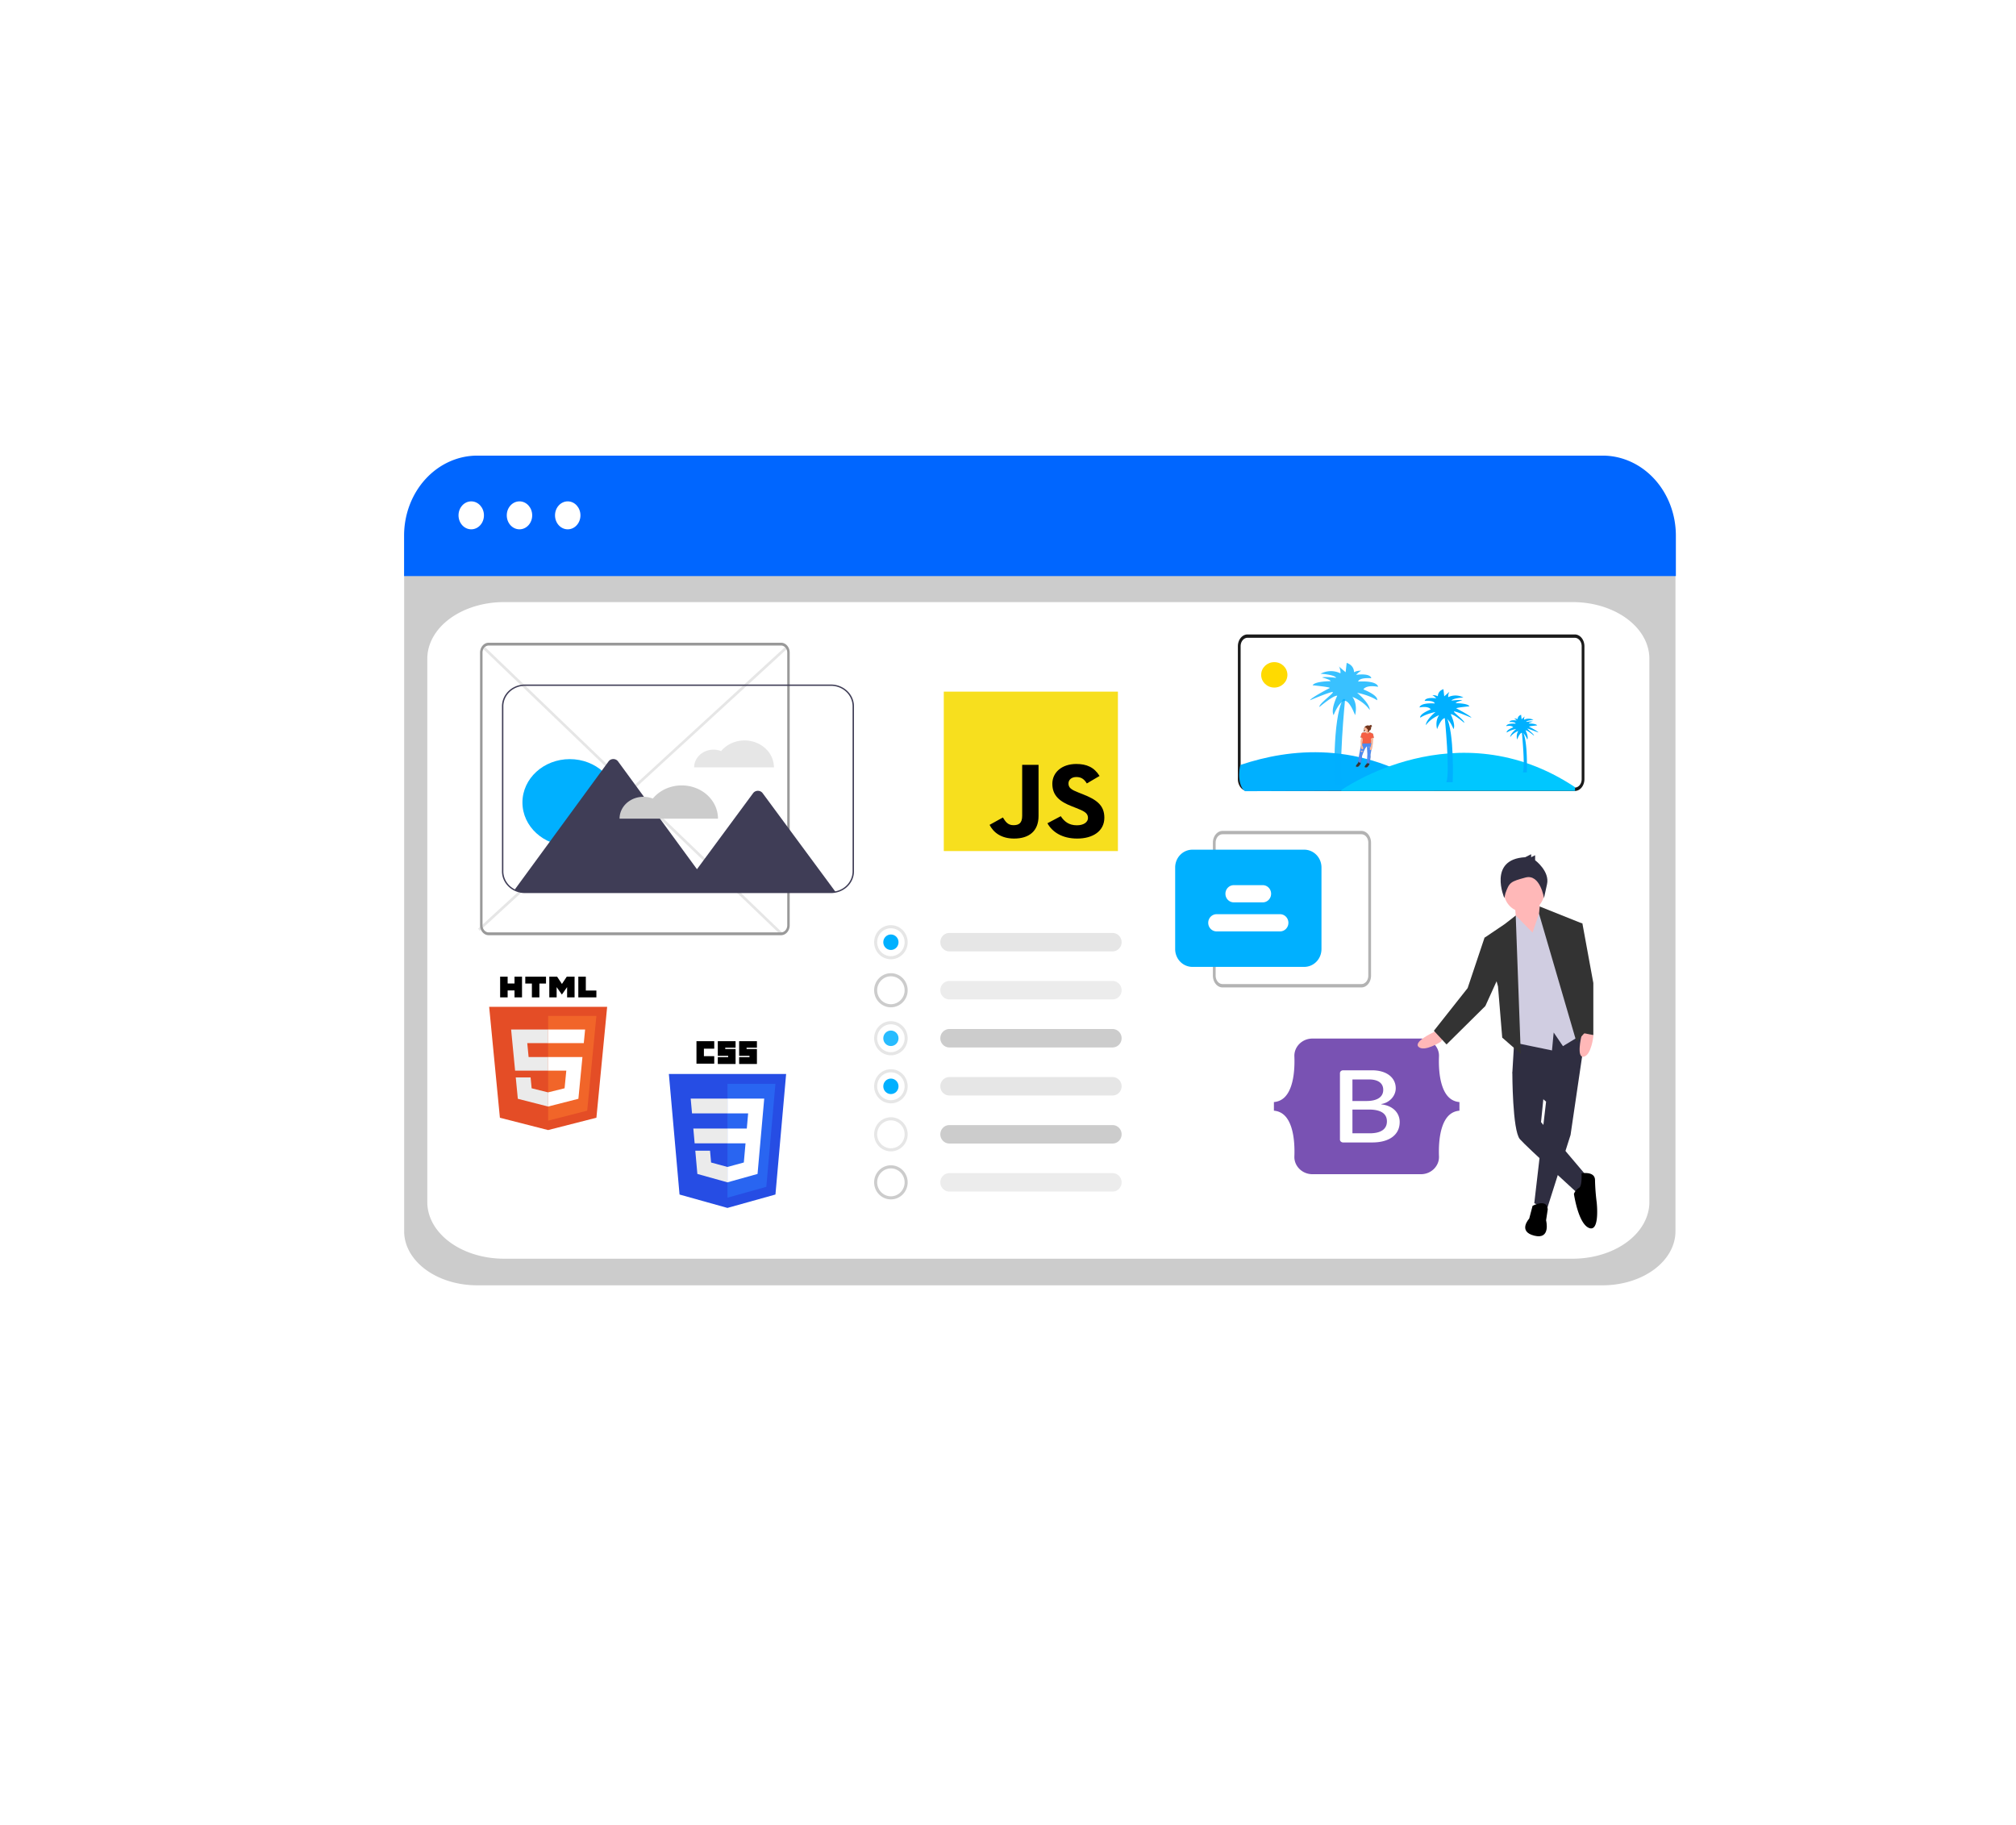<svg xmlns="http://www.w3.org/2000/svg" xmlns:xlink="http://www.w3.org/1999/xlink" height="689.787" width="762" xmlns:v="https://vecta.io/nano"><style><![CDATA[.B{opacity:.1}.C{fill:#ccc}.D{fill:#fff}.E{fill:#e6e6e6}.F{fill:#72351c}.G{fill:#fdb797}.H{fill:#00b0ff}.I{fill:#f55f44}.J{fill:#ffb8b8}.K{fill:#2f2e41}]]></style><defs><linearGradient id="A" x1="-515.22" y1="240.206" x2="-515.22" y2="215.689" gradientUnits="userSpaceOnUse"><stop stop-opacity=".25" stop-color="gray" offset="0"/><stop stop-opacity=".12" stop-color="gray" offset=".54"/><stop stop-opacity=".1" stop-color="gray" offset="1"/></linearGradient><path id="B" d="M358.788 352.612a3.426 3.483 0 0 0 0 6.965h61.689a3.426 3.483 0 0 0 .112-6.965q-.056-.001-.112 0z"/><path id="C" d="M336.74 362.555a6.337 6.442 0 1 1 6.337-6.442 6.344 6.449 0 0 1-6.337 6.442zm0-11.713a5.185 5.271 0 1 0 5.185 5.271 5.19 5.277 0 0 0-5.185-5.271z"/><path id="D" d="M271.312 393.519h6.721v2.462h-3.91v.492h3.91v5.662h-6.721v-2.585h3.91v-.492h-3.91z"/><path id="E" d="M-517.557 222.888a.172.146 0 0 0 .135.146 2.696 2.295 0 0 1 1.041.443c.572.381-.609-.762-.609-.762l-.396.075-.161.124z"/><path id="F" d="M-517.557 230.641l.604-.022.52.071h-.182z"/><path id="G" d="M-513.487 228.156h.604l.52.044h-.182z"/><path id="H" d="M-517.557 231.053h.604l.52.053h-.182z"/><path id="I" d="M-513.451 228.156h.604l.52.044h-.172z"/></defs><path d="M605.739 485.786H180.311a27.576 20.413 0 0 1-27.545-20.39V218.052a20.203 14.955 0 0 1 20.18-14.938h439.809a20.552 15.214 0 0 1 20.529 15.197v247.086a27.576 20.413 0 0 1-27.545 20.39z" class="C"/><path d="M190.512 475.73h403.907a29.001 21.4 0 0 0 29.001-21.4V248.963a29.001 21.4 0 0 0-29.001-21.4H190.512a29.001 21.4 0 0 0-29.001 21.4V454.33a29.001 21.4 0 0 0 29.001 21.4z" class="D"/><path fill="#06f" d="M633.439 217.725H152.735v-15.327a27.679 30.24 0 0 1 27.656-30.196h425.392a27.679 30.24 0 0 1 27.656 30.196z"/><g class="D"><ellipse cx="178.115" cy="194.775" rx="4.805" ry="5.284"/><ellipse cx="196.352" cy="194.775" rx="4.805" ry="5.284"/><ellipse cx="214.59" cy="194.775" rx="4.805" ry="5.284"/></g><g class="E"><path d="M182.728 245.369l.583-.834 112.505 108.095-.583.834z"/><path d="M180.724 350.987L296.97 244.334l.605.817-116.246 106.653z"/></g><path d="M595.237 298.946H471.527a3.643 4.458 0 0 1-3.639-4.453V244.24a3.643 4.458 0 0 1 3.639-4.453h123.709a3.643 4.458 0 0 1 3.639 4.453v50.254a3.643 4.458 0 0 1-3.639 4.453zm-123.709-57.888a2.602 3.184 0 0 0-2.599 3.181v50.254a2.602 3.184 0 0 0 2.599 3.181h123.709a2.602 3.184 0 0 0 2.599-3.181V244.24a2.602 3.184 0 0 0-2.599-3.181z" fill="#1a1a1a"/><path d="M514.585 373.202h-52.498a3.643 4.458 0 0 1-3.639-4.453v-50.254a3.643 4.458 0 0 1 3.639-4.453h52.498a3.643 4.458 0 0 1 3.639 4.453v50.254a3.643 4.458 0 0 1-3.639 4.453zm-52.498-57.887a2.602 3.184 0 0 0-2.599 3.181v50.254a2.602 3.184 0 0 0 2.599 3.181h52.498a2.602 3.184 0 0 0 2.599-3.181v-50.254a2.602 3.184 0 0 0-2.599-3.181z" fill="#b3b3b3"/><path d="M295.234 353.464h-110.53a3.255 3.743 0 0 1-3.251-3.738V246.657a3.255 3.742 0 0 1 3.251-3.738h110.53a3.255 3.743 0 0 1 3.251 3.738v103.069a3.255 3.743 0 0 1-3.251 3.738zm-110.53-109.477a2.325 2.673 0 0 0-2.322 2.67v103.069a2.325 2.673 0 0 0 2.322 2.67h110.53a2.325 2.673 0 0 0 2.322-2.67V246.657a2.325 2.673 0 0 0-2.322-2.67z" fill="#999"/><g class="D"><path d="M480.223 354.483h-26.356a.538.514 0 0 1-.099-.007l12.465-20.643a.873.834 0 0 1 1.519 0l8.766 14.516z"/><ellipse ry="3.733" rx="3.904" cx="477.717" cy="334.988"/></g><use xlink:href="#B" class="E"/><use xlink:href="#B" y="18.156" fill="#ececec"/><use xlink:href="#B" y="36.311" class="C"/><use xlink:href="#B" y="54.466" class="E"/><use xlink:href="#B" y="72.621" class="C"/><use xlink:href="#B" y="90.777" fill="#ececec"/><use xlink:href="#C" class="E"/><use xlink:href="#C" y="18.156" class="C"/><g class="E"><use xlink:href="#C" y="36.293"/><use xlink:href="#C" y="54.448"/><use xlink:href="#C" y="72.603"/></g><use xlink:href="#C" y="90.758" class="C"/><g class="H"><ellipse ry="2.928" rx="2.88" cx="336.74" cy="356.113"/><ellipse ry="2.928" rx="2.88" cx="336.74" cy="392.424" opacity=".843"/><ellipse ry="2.928" rx="2.88" cx="336.74" cy="410.579"/><path d="M492.967 365.438h-42.265a6.525 6.714 0 0 1-6.518-6.706v-30.89a6.525 6.714 0 0 1 6.518-6.706h42.265a6.525 6.714 0 0 1 6.518 6.706v30.89a6.525 6.714 0 0 1-6.518 6.706z"/></g><path d="M477.346 341.051h-11.06a3.16 3.252 0 0 1 0-6.503h11.06a3.16 3.252 0 0 1 0 6.503zm6.536 10.974h-24.095a3.16 3.252 0 0 1 0-6.503h24.095a3.16 3.252 0 0 1 0 6.503z" class="D"/><path d="M496.074 392.524c-4.001 0-6.962 3.214-6.829 6.7.127 3.349-.038 7.686-1.228 11.223-1.194 3.547-3.212 5.794-6.508 6.083v3.257c3.296.289 5.314 2.536 6.508 6.083 1.19 3.537 1.355 7.874 1.228 11.223-.133 3.485 2.828 6.7 6.83 6.7h40.998c4.001 0 6.961-3.214 6.829-6.7-.127-3.349.038-7.686 1.228-11.223 1.194-3.547 3.207-5.795 6.503-6.083v-3.257c-3.296-.289-5.309-2.535-6.503-6.083-1.19-3.536-1.355-7.874-1.228-11.223.133-3.485-2.827-6.7-6.829-6.7h-40.999zm32.976 31.559c0 4.8-3.901 7.71-10.374 7.71h-11.019a1.189 1.091 0 0 1-1.189-1.091v-25.088a1.189 1.091 0 0 1 1.189-1.091h10.957c5.398 0 8.94 2.683 8.94 6.803 0 2.892-2.383 5.48-5.419 5.934v.151c4.133.416 6.916 3.043 6.916 6.672zm-11.576-16.102h-6.283v8.145h5.292c4.091 0 6.347-1.512 6.347-4.214 0-2.533-1.94-3.931-5.356-3.931zm-6.283 11.377v8.976h6.514c4.259 0 6.516-1.569 6.516-4.516s-2.319-4.46-6.789-4.46h-6.24z" fill="#7952b3" fill-rule="evenodd"/><path d="M356.728 261.404h65.818v60.257h-65.818z" fill="#f7df1e"/><path d="M374.034 311.758l5.037-2.791c.972 1.577 1.856 2.912 3.976 2.912 2.032 0 3.314-.728 3.314-3.559v-19.253h6.185V308.4c0 5.865-3.755 8.535-9.234 8.535-4.948 0-7.82-2.346-9.278-5.177m21.872-.606l5.036-2.67c1.326 1.982 3.049 3.438 6.097 3.438 2.563 0 4.197-1.173 4.197-2.791 0-1.942-1.679-2.629-4.506-3.761l-1.546-.607c-4.463-1.739-7.423-3.923-7.423-8.534 0-4.247 3.534-7.483 9.057-7.483 3.932 0 6.76 1.254 8.792 4.53l-4.816 2.831c-1.06-1.739-2.209-2.427-3.976-2.427-1.811 0-2.96 1.052-2.96 2.427 0 1.699 1.149 2.387 3.799 3.438l1.546.607c5.258 2.063 8.218 4.166 8.218 8.898 0 5.097-4.374 7.887-10.25 7.887-5.743 0-9.455-2.508-11.266-5.784"/><path d="M229.49 380.533l-4.063 41.913-18.265 4.662-18.214-4.656-4.059-41.919z" fill="#e44d26"/><path d="M207.19 423.545l14.759-3.768 3.472-35.816H207.19z" fill="#f16529"/><path d="M199.291 394.243h7.899v-5.141h-14.001l1.506 15.547h12.495v-5.141h-7.389zm1.258 12.977h-5.605l.782 8.072 11.438 2.924.026-.007v-5.349l-.024.006-6.218-1.546-.398-4.1z" fill="#ebebeb"/><path d="M189.039 369.141h2.838v2.581h2.596v-2.581h2.838v7.817h-2.838v-2.618h-2.596v2.618h-2.838v-7.817zm12.002 2.593h-2.498v-2.592h7.835v2.592h-2.499v5.225h-2.838v-5.225zm6.58-2.593h2.959l1.82 2.747 1.818-2.747h2.96v7.817h-2.826v-3.875l-1.952 2.779h-.049l-1.954-2.779v3.875h-2.776zm10.969 0h2.838v5.233h3.99v2.584h-6.829z"/><path d="M207.17 404.649h6.876l-.648 6.668-6.227 1.548v5.349l11.447-2.921 1.532-15.784h-12.98zm0-10.418v.013h13.487l.5-5.141H207.17v5.129z" class="D"/><path d="M274.951 456.537l-18.102-5.061-4.034-45.572h44.325l-4.038 45.565z" fill="#264de4"/><path d="M289.645 448.567l3.451-38.937h-18.118v43.033z" fill="#2965f1"/><path d="M262.063 426.531l.497 5.589h12.418v-5.589zm-.999-11.312l.504 5.589h13.41v-5.589zm13.914 25.828l-.024.007-6.18-1.681-.395-4.458h-5.57l.777 8.776 11.367 3.178.026-.007v-5.815z" fill="#ebebeb"/><path d="M263.247 393.519h6.721v2.831h-3.91v2.831h3.91v2.831h-6.721z"/><use xlink:href="#D"/><use xlink:href="#D" x="8.065"/><path d="M287.857 426.531l1.002-11.313h-13.9v5.589h7.819l-.505 5.723h-7.314v5.589h6.833l-.644 7.249-6.189 1.683v5.815l11.376-3.176.083-.944 1.304-14.715z" class="D"/><g transform="matrix(.67 0 0 .678 861.085 127.492)"><path d="M-476.187 252.618l-106.662.397c-5.116-3.695-2.841-16.255-2.117-14.791 26.705-8.803 67.267-13.879 108.779 14.394z" class="H"/><path d="M-396.663 250.776v2.06h-131.83v-.439s64.87-45.657 131.83-1.62z" fill="#00c7ff"/><ellipse ry="7.088" rx="7.405" cx="-566.32" cy="188.156" fill="#ffda00"/><g class="H"><path d="M-527.545 249.35h-4.724s-1.476-36.433 4.724-47.677h1.181s-4.134 41.222-1.181 47.677z" opacity=".775"/><path d="M-530.793 199.799s-3.838 7.496-2.067 10.827c0 0 2.657-6.871 5.754-7.912s6.345 7.912 6.345 7.912 1.772-5.622-1.476-10.189c0 0 6.496 2.499 9.744 7.288 0 0 .591-3.101-7.086-9.578 0 0 6.791 1.249 11.22 4.164 0 0 1.476-2.29-7.677-6.038 0 0 1.181-2.707 8.267-1.458 0 0 0-3.544-11.22-2.915 0 0 0-2.29 7.381-1.874 0 0 0-2.915-8.562-1.874 0 0 1.771-1.874 2.953-2.29a5.937 4.186 0 0 0-4.134.833s.295-3.748-4.134-5.205l-.591 5.205s-4.963-4.124-3.838-3.331c.295.208 1.181 2.707.886 3.956 0 0-5.026-2.915-11.22.208 0 0 7.677.416 8.858 2.29 0 0-6.495-.833-7.972-.208 0 0 5.026 1.249 4.724 2.082 0 0-8.858 0-10.051 2.29 0 0 9.153.833 9.744 1.458 0 0-10.629 5.414-11.22 6.871 0 0 10.924-4.581 12.696-4.581s-7.972 6.645-7.381 8.329c.025-.013 8.022-6.676 10.058-6.26z" opacity=".775"/><path d="M-469.279 247.985h3.606s1.131-27.834-3.606-36.424h-.905s3.166 31.485.905 36.424z"/><path d="M-466.798 210.13s2.934 5.728 1.577 8.271c0 0-2.029-5.25-4.397-6.043s-4.85 6.043-4.85 6.043-1.351-4.293 1.131-7.793a19.606 13.826 0 0 0-7.444 5.569s-.452-2.388 5.415-7.319c0 0-5.189.952-8.569 3.181 0 0-1.131-1.75 5.868-4.612 0 0-.905-2.069-6.313-1.112 0 0 0-2.702 8.569-2.215 0 0 0-1.75-5.654-1.431 0 0 0-2.215 6.54-1.431 0 0-1.351-1.431-2.255-1.75a4.536 3.199 0 0 1 3.141.638s-.226-2.862 3.141-3.987l.452 3.987 2.934-2.543a9.894 6.977 0 0 0-.678 3.021s3.832-2.215 8.569.159c0 0-5.868.319-6.766 1.75 0 0 4.963-.638 6.087-.159 0 0-3.832.952-3.606 1.59 0 0 6.766 0 7.67 1.75 0 0-6.992.638-7.444 1.112 0 0 8.123 4.138 8.569 5.25 0 0-8.343-3.5-9.7-3.5s6.087 5.09 5.654 6.362c.031-.018-6.056-5.099-7.639-4.789zm40.696 32.415h2.236s.697-17.238-2.236-22.558h-.559s1.954 19.515.559 22.558z"/><path d="M-424.563 219.101s1.815 3.544.98 5.121c0 0-1.256-3.252-2.726-3.743s-3.003 3.743-3.003 3.743-.836-2.658.697-4.829a12.143 8.563 0 0 0-4.611 3.447s-.276-1.48 3.355-4.532a14.172 9.994 0 0 0-5.308 1.971s-.697-1.085 3.631-2.857c0 0-.559-1.28-3.914-.691 0 0 0-1.675 5.308-1.378 0 0 0-1.085-3.493-.886 0 0 0-1.378 4.052-.886a6.138 4.328 0 0 0-1.395-1.085 2.808 1.98 0 0 1 1.954.394s-.138-1.772 1.954-2.463l.276 2.463 1.815-1.577a6.125 4.319 0 0 0-.421 1.87 4.353 3.07 0 0 1 5.308.097s-3.631.195-4.19 1.085c0 0 3.072-.394 3.769-.097 0 0-2.375.589-2.236.983 0 0 4.19 0 4.749 1.085 0 0-4.328.394-4.611.691 0 0 5.026 2.561 5.308 3.252l-6.006-2.166c-.836 0 3.769 3.154 3.493 3.938.013.005-3.763-3.15-4.737-2.95z"/></g><path d="M-509.954 223.052h0l-.39-1.772a1.129.961 0 0 0-.354-.696l-1.806-.753a2.045 1.741 0 0 1-.323-.443l.031-.04a1.082.921 0 0 0 .208-.359.718.611 0 0 0 0-.102h.026a.671.571 0 0 0 .744-.443v-.04a.671.571 0 0 1-.609.443 1.842 1.568 0 0 0 .817-1.302v-.066a.666.567 0 0 0 .307-.381v-.04a.666.567 0 0 1-.317.354 1.832 1.559 0 0 0-.115-.443h.047a.671.571 0 0 0 .671-.571v-.04a.671.571 0 0 1-.666.532h-.083v-.027a1.098.935 0 0 0 .77-.758v-.04a.666.567 0 0 1-.135.306.671.571 0 0 0-1.322-.168l-.12-.058a.671.571 0 0 1 .604-.416h-.047a.671.571 0 0 0-.64.385 1.842 1.568 0 0 0-2.321.567c-.14.089-.323.217-.317.328a1.275 1.085 0 0 0-.161.168 2.55 2.171 0 0 0-.208 1.183 1.473 1.254 0 0 1-.479 1.085.635.54 0 0 0 .489 0 1.884 1.604 0 0 0 .432-.217.968.824 0 0 0 .307-.253v-.022a1.52 1.294 0 0 0 .276.124c.037.266.047.571-.094.673h0l.026-.049a1.691 1.44 0 0 1-1.171.284 1.462 1.245 0 0 0-1.212.665l-.567 2.016v.071a.182.155 0 0 0 .135.111l.177.04a3.674 3.128 0 0 1-.12 1.023 10.268 8.741 0 0 0-.203 1.506c.041.253.115 1.568.151 2.193a7.629 6.495 0 0 0-.151.647l-.838 4.279-.593 4.461-.109.598s-1.702 1.816-1.202 2.073 1.27.368 2.004-.598a1.837 1.564 0 0 1 .468-.598.687.585 0 0 0 .234-.501l-.052-.443.088.027h.052s.838-2.344.744-3.987c0 0 1.561-4.705 2.732-5.445v-.031l.109-.044.25 4.559-.255 5.024-.057.301s-1.702 1.816-1.202 2.073 1.27.368 2.004-.598a1.837 1.564 0 0 1 .468-.598.687.585 0 0 0 .234-.501l-.078-.665c.291-.846 1.041-3.283.734-4.696l.52-3.004c.52-.501.453-1.772.453-1.772.411-.731.521-3.597.521-3.597l.104-1.418a1.384 1.178 0 0 1 .234 0h.083v-.027a.156.133 0 0 0 .037-.04h.031v-.036zm-1.457 2.88l-.156-.292h-.042v-.036a.203.173 0 0 1 0-.036v-.036a1.436 1.223 0 0 0 .062-.146.651.554 0 0 0 .099-.306 3.404 2.897 0 0 1 .037.851zm-.156-1.214l-.104-.948.031-.075.14 1.205zm-4.934.128a.39.332 0 0 0-.094.257v.031a1.265 1.077 0 0 0 .047.284l-.161.594v-1.134a2.946 2.507 0 0 0 .281-.381.729.62 0 0 1-.073.35z" fill="url(#A)"/><path d="M-515.449 217.528a2.456 2.091 0 0 0-.203 1.139 1.421 1.209 0 0 1-.463 1.046.614.523 0 0 0 .473 0 1.816 1.546 0 0 0 .416-.208.932.793 0 0 0 .297-.244 1.103.939 0 0 0 .068-.483 6.016 5.121 0 0 1 .089-.864c.031-.177.229-.66 0-.753s-.578.235-.677.368z" class="F"/><path d="M-518.889 236.36l-.161.886s-1.639 1.772-1.155 1.998 1.223.354 1.931-.576a1.769 1.506 0 0 1 .448-.576h0a.661.563 0 0 0 .224-.483l-.161-1.351zm4.933.35l-.161.886s-1.639 1.772-1.155 1.998 1.223.354 1.931-.576a1.769 1.506 0 0 1 .447-.576h0a.661.563 0 0 0 .224-.483l-.161-1.351z" fill="#333"/><path d="M-516.511 226.118s-.77.474-1.041 2.122l-.807 4.124s-.682 3.739-.557 4.457l1.364.399s.807-2.259.718-3.832c0 0 1.639-4.971 2.789-5.316l.245 4.39-.26 4.94 1.166.199s1.181-3.145.807-4.811l.609-3.544s.697-1.892-.271-3.544z" fill="#4d8af0"/><path d="M-514.164 228.138v-.075c-1.15.35-2.789 5.316-2.789 5.316-.028 1.286-.264 2.562-.703 3.792l.146.044s.807-2.259.718-3.832c-.005.004 1.494-4.514 2.628-5.245zm2.462-2.414h-.156c.56 1.111.651 2.352.26 3.513l-.609 3.544c.359 1.577-.687 4.479-.796 4.785l.151.027s1.181-3.145.807-4.811l.609-3.544s.703-1.883-.265-3.513z" class="B"/><use xlink:href="#E" class="I"/><use xlink:href="#E" class="B"/><path d="M-511.926 223.898a3.643 3.101 0 0 1 1.624-.545.151.128 0 0 0 .151-.128h0s-1.363-.456-1.775.673z" class="I"/><path d="M-510.152 223.221s-1.363-.443-1.775.673c0 0 1.004-.656 1.702-.549" class="B"/><ellipse ry="1.511" rx="1.775" cx="-513.508" cy="217.882" class="F"/><path d="M-514.731 218.941s.25.886 0 1.068-.755.518-.375.78 1.738.704 2.191.487.968-.151.843-.594-1.114-.35-1.129-2.552z" class="G"/><path d="M-517.245 222.623a6.495 5.529 0 0 1-.109 1.435 9.888 8.417 0 0 0-.198 1.449c.052.319.161 2.428.161 2.428s-.198 1.847.859 1.679-.161-2.109-.161-2.109l.052-2.521a2.763 2.352 0 0 0 .52-1.13c.078-.607-1.124-1.232-1.124-1.232z" class="B"/><path d="M-517.26 222.623a6.495 5.529 0 0 1-.109 1.435 9.888 8.417 0 0 0-.198 1.449c.052.319.161 2.428.161 2.428s-.198 1.847.859 1.679-.161-2.109-.161-2.109l.052-2.521a2.763 2.352 0 0 0 .52-1.13c.073-.607-1.124-1.232-1.124-1.232z" class="G"/><path d="M-510.5 222.76l-.146 1.971s-.089 2.764-.484 3.464c0 0 .109 1.94-.952 1.892s.177-2.122.177-2.122.567-2.157.276-2.84l-.276-2.366z" class="B"/><path d="M-510.485 222.76l-.146 1.971s-.088 2.764-.484 3.464c0 0 .109 1.94-.952 1.892s.177-2.122.177-2.122.567-2.157.276-2.84l-.276-2.366z" class="G"/><path d="M-513.925 220.851s.859.337 1.327-.665l1.743.727a1.088.926 0 0 1 .338.673l.375 1.71s-1.275-.368-1.671.642l.109.961a1.218 1.037 0 0 1-.057.718.187.159 0 0 0 0 .128.552.47 0 0 1-.52.611 10.58 9.006 0 0 0-1.4.093c-.375.093-1.509-.182-1.884 0s-1.166-.137-1.166-.137l.213-.78s-.146-.381.037-.518.073-1.329-.089-1.666c0 0-.645-.518-1.041-.443l.52-1.971a1.405 1.196 0 0 1 1.166-.642 1.634 1.391 0 0 0 1.129-.275s-.39.727.869.833z" class="B"/><path d="M-513.836 220.815c.234.053.859.111 1.233-.691l1.743.727a1.088.926 0 0 1 .338.673l.375 1.71s-1.275-.368-1.671.642l.109.961.073.19a.64.545 0 0 1-.089.487.203.173 0 0 0-.036.177.552.47 0 0 1-.52.611 10.58 9.006 0 0 0-1.4.093c-.375.093-1.509-.182-1.884 0s-1.166-.137-1.166-.137l.213-.78s-.146-.381.036-.518.073-1.329-.088-1.666c0 0-.645-.518-1.041-.443l.52-1.971a1.405 1.196 0 0 1 1.166-.642 1.634 1.391 0 0 0 1.129-.275s-.422.656.687.797z" class="B"/><path d="M-513.836 220.846c.234.053.859.111 1.233-.691l1.743.727a1.088.926 0 0 1 .338.673l.375 1.71s-1.275-.368-1.671.642l.109.961a1.218 1.037 0 0 1-.057.718.187.159 0 0 0 0 .128.552.47 0 0 1-.521.611 10.58 9.006 0 0 0-1.4.093c-.375.093-1.509-.182-1.884 0s-1.166-.137-1.166-.137l.213-.78s-.146-.381.036-.518.073-1.329-.089-1.666c0 0-.645-.518-1.041-.443l.52-1.971a1.405 1.196 0 0 1 1.166-.642 1.634 1.391 0 0 0 1.129-.275s-.422.656.687.797z" class="I"/><path d="M-513.175 218.21l-1.525.811a4.954 4.217 0 0 1 .089.443 1.468 1.249 0 0 0 .546.089 1.561 1.329 0 0 0 .989-.381 5.928 5.046 0 0 1-.099-.961z" class="B"/><ellipse ry="1.254" rx="1.473" cx="-514.096" cy="218.201" class="G"/><g class="F"><ellipse ry=".549" rx=".645" cx="-511.926" cy="216.691"/><path d="M-511.801 217.271a.645.549 0 0 1-.645-.509v.04a.645.549 0 1 0 1.291 0v-.04a.645.549 0 0 1-.645.509z"/><path d="M-512.171 217.794a.645.549 0 0 1-.52-.602v.036a.646.55 0 1 0 1.27.199v-.04a.645.549 0 0 1-.749.408zm-.499 1.329a.645.549 0 0 1-.52-.602v.036a.646.55 0 0 0 1.27.199v-.04a.645.549 0 0 1-.749.408z"/><path d="M-511.801 216.979a.645.549 0 0 1-.645-.514v.04a.645.549 0 1 0 1.291 0v-.04a.645.549 0 0 1-.645.514z"/><path d="M-512.702 216.682a.645.549 0 0 1 .609-.545h-.047a.645.549 0 0 0 0 1.099h.047a.645.549 0 0 1-.609-.554z"/></g><path d="M-512.051 221.865a2.326 1.98 0 0 1 0 .824s-.089.718.052.842m-4.413-1.498a2.326 1.98 0 0 1 0 .824s-.088.718.053.842m-.09 1.28a.64.545 0 0 0 .432 0 .895.762 0 0 1 .52 0m-.733-1.081a3.721 3.168 0 0 0 1.488-.199s1.832.381 2.352.106" class="B"/><rect x="-517.562" y="230.482" width="1.129" height=".594" rx=".349" ry=".297" class="G"/><g fill="#f0e4e4"><use xlink:href="#F"/><use xlink:href="#G"/><use xlink:href="#G" y="0.106"/><use xlink:href="#G" y="0.217"/><use xlink:href="#G" y="0.323"/><use xlink:href="#H"/><use xlink:href="#H" y="-0.053"/><use xlink:href="#H" y="-0.106"/><use xlink:href="#H" y="-0.159"/><use xlink:href="#F" y="-0.08"/><use xlink:href="#F" y="-0.173"/></g><path d="M-513.846 217.399a3.56 3.03 0 0 0 .208 1.382 1.931 1.644 0 0 1-.078 1.329.52.443 0 0 0 .458-.097 1.775 1.511 0 0 0 .333-.332 1.041.886 0 0 0 .203-.346 1.608 1.369 0 0 0-.104-.585 8.847 7.531 0 0 1-.219-1.032c-.031-.213 0-.824-.281-.886s-.468.39-.52.567z" class="B"/><path d="M-513.81 217.386a3.56 3.03 0 0 0 .208 1.382 1.931 1.644 0 0 1-.078 1.329.52.443 0 0 0 .458-.097 1.775 1.511 0 0 0 .333-.332 1.041.886 0 0 0 .203-.346 1.608 1.369 0 0 0-.104-.585 8.847 7.531 0 0 1-.219-1.032c-.031-.213 0-.824-.281-.886s-.468.385-.52.567z" class="F"/><path d="M-514.445 217.714c.125.111.151.275.255.399a.921.784 0 0 0 .729.248.411.35 0 0 1 .213.04c.115.062.12.204.193.301a.416.354 0 0 0 .609 0 1.004.855 0 0 0 .234-.545 4.007 3.411 0 0 0 0-.66 1.187 1.01 0 0 0-.328-.673 1.384 1.178 0 0 0-.578-.213 1.712 1.458 0 0 0-.89-.058 1.603 1.364 0 0 0-.406.173q-.265.146-.52.297c-.192.115-.557.346-.203.47.224.089.505.049.692.222z" class="B"/><path d="M-514.409 217.696c.125.111.151.275.255.399a.921.784 0 0 0 .729.248.411.35 0 0 1 .213.04c.115.062.12.204.192.301a.416.354 0 0 0 .609 0 1.004.855 0 0 0 .234-.545 4.007 3.411 0 0 0 0-.66 1.187 1.01 0 0 0-.328-.673 1.384 1.178 0 0 0-.578-.213 1.712 1.458 0 0 0-.89-.058 1.603 1.364 0 0 0-.406.173q-.265.146-.52.297c-.192.115-.557.346-.203.47.224.089.52.053.692.221z" class="F"/><g fill="#f0e4e4"><use xlink:href="#I"/><use xlink:href="#I" y="0.106"/><use xlink:href="#I" y="0.217"/><use xlink:href="#I" y="0.323"/><use xlink:href="#G" x="-0.224" y="6.202"/><use xlink:href="#G" x="-0.224" y="6.313"/><use xlink:href="#G" x="-0.224" y="6.419"/><use xlink:href="#G" x="-0.224" y="6.525"/></g><path d="M-473.903 386.096l-2.855 1.428s-11.422 5.235-8.09 8.09 12.373-2.855 12.373-2.855l1.904-2.38z" class="J"/><path d="M-399.185 444.632l-13.326 41.403-7.138-3.331 6.662-56.632-19.036-16.181 1.428-23.795 40.236-.711z" class="K"/><path d="M-420.602 484.132s8.09-4.283 8.566 1.904l-.952 6.187s2.855 10.946-6.663 8.566-2.855-9.518-2.855-9.518z"/><path d="M-425.837 404.656l-6.187 5.235s0 32.361 4.283 37.12 31.41 29.03 32.361 29.982 5.235-9.518 5.235-9.518l-25.699-29.982 1.904-18.56z" class="K"/><path d="M-392.999 466.048s7.614-1.428 7.614 3.807a115.23 115.23 0 0 0 .952 12.373c0 0 1.904 16.657-4.283 14.277s-8.566-19.036-8.566-19.036a7.09 7.09 0 0 1 2.855-3.331c1.904-.952 1.428-8.09 1.428-8.09z"/><g class="J"><path d="M-415.366 332.319l-3.807 6.662-10.47-9.994-.952-13.325 13.801-.952z"/><circle r="11.422" cy="309" cx="-425.361"/></g><path fill="#d0cde1" d="M-415.842 318.042l8.566 9.518 15.705 60.439-11.898 7.139-5.234-7.615-.952 9.994-23.32-4.759-1.903-63.771 4.756-6.699 9.521 9.555z"/><g fill="#333"><path d="M-437.734 390.379l10.47 9.042-2.855-77.096-6.187 4.759-11.422 7.614 7.615 27.127z"/><path d="M-447.728 334.698l-9.518 28.078-19.036 23.796 7.139 7.614 21.891-21.416 8.091-17.608-5.235-19.988z"/></g><path d="M-392.424 386.532l-.649 3.126s-2.971 12.208 1.335 11.363 5.428-11.48 5.428-11.48l-.688-2.969z" class="J"/><path fill="#333" d="M-416.97 321.314l.384-4.045 23.587 9.339-2.855 28.554 5.711 31.41-5.711 6.186z"/><path d="M-424.763 289.817l3.353-1.676v1.676l2.235-1.118v2.794s8.382 6.146 6.705 13.41-1.676 7.823-1.676 7.823-2.119-13.814-10.501-11.579-9.056 2.639-11.291 8.785l-.606 2.636s-9.451-21.635 11.782-22.752z" class="K"/><path fill="#333" d="M-400.137 343.74l3.807-17.132h3.807l6.187 33.313v29.03l-7.614-1.428z"/></g><path d="M281.417 279.852a11.09 10.161 0 0 0-8.856 4.034 7.302 6.69 0 0 0-10.189 6.144h30.154a11.109 10.178 0 0 0-11.109-10.178z" class="E"/><ellipse cx="215.358" cy="303.301" rx="17.89" ry="16.39" class="H"/><path d="M315.806 337.08a8.373 7.946 0 0 1-1.933.212H198.563a8.372 7.945 0 0 1-4.061-.99l.307-.419 35.207-48.104a2.19 2.078 0 0 1 3.599 0l29.823 40.744 21.226-28.752a2.193 2.081 0 0 1 3.593 0l14.399 19.502z" fill="#3f3d56"/><path d="M257.673 296.847a13.683 12.536 0 0 0-10.926 4.977 9.009 8.254 0 0 0-12.57 7.58h37.203a13.706 12.557 0 0 0-13.706-12.557z" class="C"/><path d="M314.087 337.541H198.425a8.687 8.218 0 0 1-8.694-8.225v-62.374a8.704 8.235 0 0 1 8.694-8.225h115.662a8.704 8.235 0 0 1 8.694 8.225v62.374a8.684 8.216 0 0 1-8.694 8.225zm-115.662-78.327a8.177 7.736 0 0 0-8.167 7.727v62.374a8.16 7.72 0 0 0 8.167 7.727h115.662a8.158 7.718 0 0 0 8.167-7.727v-62.374a8.177 7.736 0 0 0-8.167-7.727z" fill="#3f3d56"/></svg>